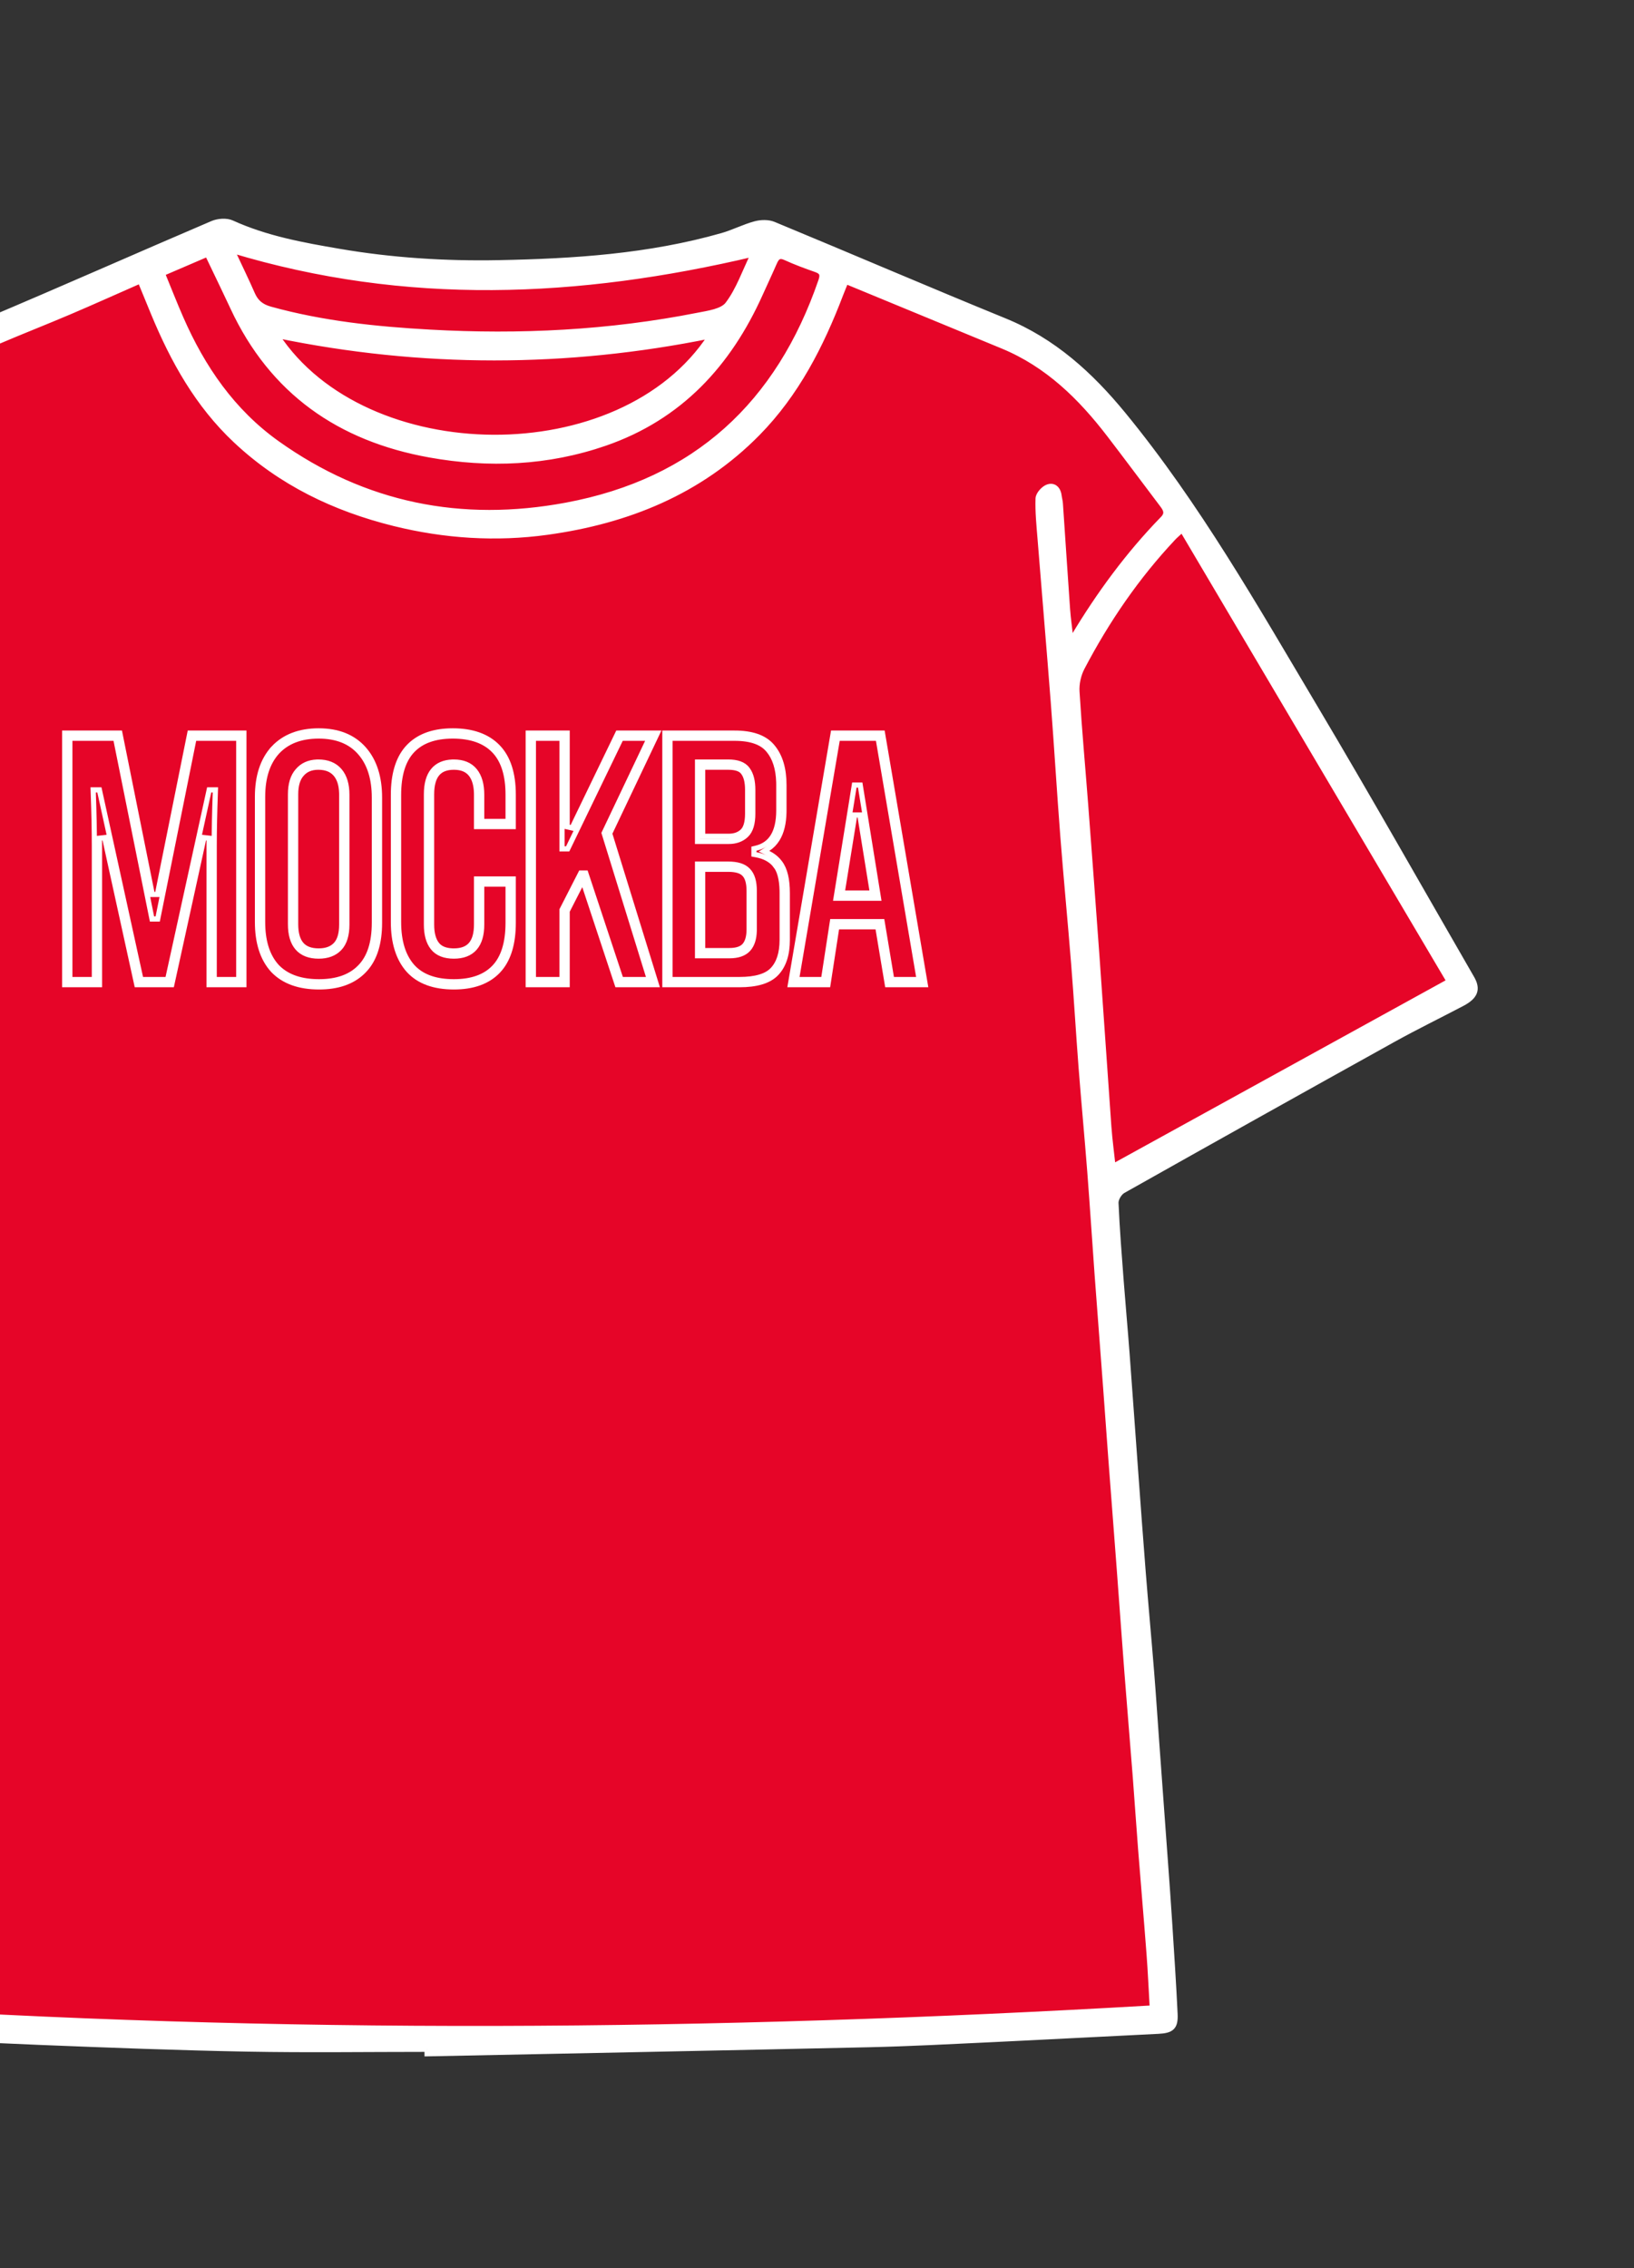 <svg width="317" height="440" viewBox="0 0 317 440" fill="none" xmlns="http://www.w3.org/2000/svg">
<rect x="0" y="0" width="317" height="440" fill="#333333" stroke="none"/>
<path d="M82.861 397.569C71.235 397.569 59.6 397.737 47.974 397.521C34.581 397.274 21.188 396.756 7.803 396.222C-4.095 395.744 -15.993 395.082 -27.883 394.484C-29.651 394.396 -31.418 394.197 -33.177 394.054C-34.888 393.91 -35.679 392.945 -35.608 391.279C-35.48 388.553 -35.352 385.835 -35.16 383.116C-34.456 373.12 -33.712 363.123 -33.025 353.126C-32.521 345.768 -32.145 338.41 -31.602 331.06C-31.13 324.675 -30.474 318.297 -29.946 311.912C-29.435 305.742 -28.963 299.571 -28.523 293.401C-27.955 285.533 -27.444 277.657 -26.884 269.789C-26.404 263.1 -25.916 256.412 -25.389 249.723C-24.981 244.51 -24.557 239.296 -24.053 234.083C-23.901 232.464 -24.477 231.564 -25.9 230.782C-47.745 218.817 -69.558 206.787 -91.387 194.797C-94.05 193.339 -94.634 192.254 -93.306 189.967C-76.963 161.938 -60.667 133.877 -44.171 105.943C-38.206 95.835 -30.954 86.596 -23.294 77.707C-17.593 71.091 -10.94 65.757 -2.752 62.306C11.96 56.103 26.545 49.614 41.226 43.341C42.313 42.878 43.936 42.759 44.968 43.229C51.612 46.258 58.705 47.55 65.797 48.761C76.016 50.515 86.363 51.169 96.702 50.97C111.31 50.691 125.895 49.75 140.072 45.708C142.255 45.086 144.31 44.01 146.501 43.42C147.612 43.117 149.035 43.078 150.075 43.508C165.035 49.702 179.9 56.103 194.892 62.226C204.367 66.092 211.556 72.645 217.913 80.386C232.369 98.011 243.556 117.766 255.142 137.241C265.481 154.627 275.428 172.245 285.542 189.767C286.782 191.904 286.254 193.339 283.687 194.694C279.25 197.03 274.74 199.222 270.358 201.653C252.831 211.387 235.336 221.168 217.873 231.006C217.169 231.404 216.465 232.576 216.497 233.365C216.713 238.443 217.121 243.513 217.505 248.576C217.865 253.271 218.296 257.966 218.648 262.67C219.216 270.235 219.744 277.808 220.303 285.381C220.783 291.918 221.255 298.463 221.775 305C222.286 311.457 222.886 317.915 223.406 324.372C223.782 329.075 224.085 333.779 224.429 338.482C224.965 345.904 225.517 353.333 226.052 360.755C226.356 364.948 226.668 369.134 226.932 373.327C227.3 379.138 227.692 384.942 227.963 390.753C228.083 393.304 227.284 393.942 224.717 394.069C213.779 394.596 202.84 395.194 191.902 395.712C184.138 396.078 176.374 396.493 168.601 396.668C140.024 397.306 111.446 397.856 82.861 398.438C82.861 398.151 82.861 397.864 82.853 397.569H82.861ZM164.108 54.581C163.724 55.522 163.372 56.327 163.068 57.14C159.286 67.057 154.497 76.408 146.98 84.061C135.778 95.46 121.713 101.112 106.169 103.257C96.23 104.628 86.283 103.99 76.488 101.567C64.902 98.697 54.483 93.691 45.719 85.456C38.347 78.536 33.582 69.975 29.776 60.783C28.92 58.71 28.072 56.63 27.193 54.501C22.403 56.606 17.918 58.631 13.384 60.56C8.778 62.521 4.116 64.338 -0.481 66.307C-7.222 69.193 -13.331 73.076 -18.096 78.68C-23.206 84.691 -27.955 91.004 -32.953 97.103C-34.272 98.713 -33.385 99.638 -32.481 100.889C-27.236 108.08 -22.054 115.326 -16.857 122.549C-16.529 123.003 -16.201 123.45 -15.626 124.247C-15.45 121.975 -15.29 120.149 -15.178 118.324C-14.722 111.037 -14.338 103.743 -13.755 96.465C-13.691 95.652 -12.491 94.934 -11.812 94.177C-11.148 94.847 -10.38 95.445 -9.853 96.21C-9.557 96.64 -9.549 97.358 -9.589 97.932C-10.124 106.023 -10.668 114.115 -11.26 122.198C-11.796 129.468 -12.411 136.739 -12.955 144.017C-13.323 148.943 -13.579 153.878 -13.954 158.805C-14.634 167.693 -15.378 176.574 -16.065 185.462C-16.569 191.999 -17.025 198.544 -17.505 205.081C-18.064 212.798 -18.632 220.515 -19.192 228.223C-19.552 233.23 -19.88 238.228 -20.255 243.234C-20.775 250.218 -21.343 257.193 -21.855 264.176C-22.214 269.103 -22.478 274.038 -22.838 278.964C-23.382 286.458 -23.973 293.951 -24.533 301.445C-25.013 307.918 -25.461 314.383 -25.964 320.856C-26.5 327.688 -27.116 334.512 -27.636 341.344C-28.155 348.176 -28.603 355.015 -29.091 361.855C-29.634 369.429 -30.194 377.002 -30.762 384.567C-30.882 386.209 -31.066 387.851 -31.218 389.51C53.819 395.249 138.569 394.5 223.55 389.557C223.334 385.906 223.19 382.462 222.926 379.027C222.414 372.266 221.823 365.522 221.295 358.762C220.927 354.131 220.631 349.499 220.271 344.875C219.736 338.043 219.16 331.219 218.632 324.388C218.12 317.779 217.657 311.162 217.161 304.546C216.617 297.347 216.057 290.149 215.514 282.95C215.17 278.39 214.85 273.838 214.514 269.278C213.963 261.928 213.395 254.586 212.851 247.236C212.363 240.548 211.94 233.852 211.42 227.163C210.9 220.483 210.268 213.818 209.749 207.138C209.229 200.378 208.837 193.61 208.293 186.858C207.638 178.631 206.838 170.412 206.198 162.185C205.527 153.519 205.015 144.838 204.343 136.165C203.528 125.586 202.616 115.015 201.777 104.437C201.569 101.862 201.305 99.279 201.393 96.712C201.417 95.931 202.4 94.815 203.192 94.504C204.399 94.034 205.287 94.815 205.447 96.186C205.511 96.696 205.663 97.198 205.695 97.709C206.158 104.54 206.598 111.38 207.086 118.22C207.214 120.069 207.486 121.911 207.71 123.84C208.022 123.657 208.197 123.617 208.261 123.505C213.211 115.262 218.864 107.546 225.589 100.634C226.588 99.614 226.156 98.817 225.485 97.932C222.062 93.404 218.672 88.844 215.218 84.34C209.629 77.053 203.208 70.74 194.516 67.152C184.457 62.999 174.398 58.846 164.092 54.589L164.108 54.581ZM229.331 102.755C228.395 103.624 228.003 103.95 227.652 104.317C220.527 111.882 214.73 120.38 209.925 129.54C209.213 130.903 208.829 132.649 208.925 134.18C209.373 141.53 210.053 148.864 210.612 156.206C211.372 166.123 212.115 176.032 212.827 185.957C213.603 196.83 214.322 207.712 215.106 218.585C215.29 221.184 215.65 223.775 215.922 226.294C237.607 214.352 259.124 202.498 281.137 190.381C264.017 161.419 246.762 132.235 229.331 102.755ZM-88.645 190.572C-66.832 202.602 -45.323 214.464 -23.686 226.398C-23.478 223.552 -23.278 220.706 -23.062 217.86C-22.51 210.446 -21.926 203.024 -21.399 195.611C-20.887 188.484 -20.455 181.349 -19.935 174.23C-19.416 167.183 -18.848 160.144 -18.272 153.097C-17.904 148.545 -17.385 144.009 -17.145 139.457C-16.993 136.643 -16.009 133.773 -17.401 130.991C-22.51 120.795 -28.995 111.556 -36.911 102.89C-55.422 131.637 -71.925 161.292 -88.645 190.572ZM31.511 53.058C32.766 56.103 33.877 58.965 35.109 61.772C39.323 71.385 45.112 79.828 53.779 86.006C70.723 98.083 89.529 101.798 109.871 98.004C134.986 93.316 151.058 78.329 159.254 54.493C159.654 53.337 159.526 52.731 158.327 52.309C156.32 51.599 154.313 50.858 152.378 49.981C151.138 49.415 150.682 49.941 150.243 50.946C149.363 52.971 148.42 54.964 147.516 56.972C141.375 70.676 131.9 80.968 117.371 85.99C106.249 89.84 94.839 90.311 83.341 88.246C65.869 85.113 52.78 76.001 45.176 59.675C43.6 56.295 41.961 52.939 40.226 49.303C37.356 50.531 34.621 51.711 31.511 53.05V53.058ZM53.707 65.072C70.795 91.1 120.514 91.738 137.833 65.159C109.935 70.82 81.885 70.883 53.707 65.072ZM146.157 49.28C112.15 57.315 78.783 58.782 45.024 48.586C46.487 51.719 47.774 54.342 48.942 57.02C49.638 58.623 50.693 59.483 52.428 59.97C62.559 62.776 72.922 63.86 83.38 64.442C100.86 65.423 118.211 64.562 135.394 61.166C137.433 60.767 140.136 60.408 141.183 59.013C143.278 56.247 144.446 52.779 146.149 49.272L146.157 49.28Z" fill="white"/>
<path d="M164.107 54.58C174.414 58.837 184.473 62.998 194.532 67.144C203.224 70.731 209.644 77.044 215.234 84.331C218.688 88.835 222.078 93.395 225.5 97.923C226.172 98.816 226.604 99.605 225.604 100.625C218.88 107.529 213.227 115.246 208.277 123.496C208.213 123.6 208.045 123.64 207.725 123.831C207.509 121.902 207.238 120.061 207.102 118.211C206.614 111.379 206.182 104.539 205.71 97.7C205.678 97.189 205.526 96.687 205.462 96.177C205.295 94.806 204.407 94.025 203.208 94.495C202.408 94.806 201.432 95.922 201.409 96.703C201.321 99.27 201.584 101.853 201.792 104.428C202.64 115.006 203.551 125.577 204.359 136.156C205.023 144.821 205.542 153.502 206.214 162.176C206.854 170.403 207.653 178.622 208.309 186.849C208.845 193.609 209.237 200.377 209.764 207.129C210.284 213.809 210.916 220.474 211.435 227.154C211.955 233.843 212.379 240.539 212.867 247.227C213.402 254.577 213.978 261.919 214.53 269.27C214.874 273.829 215.186 278.381 215.529 282.941C216.073 290.14 216.633 297.338 217.177 304.537C217.672 311.154 218.136 317.77 218.648 324.379C219.176 331.211 219.751 338.035 220.287 344.866C220.647 349.498 220.951 354.13 221.31 358.753C221.838 365.506 222.43 372.258 222.942 379.018C223.206 382.454 223.349 385.898 223.565 389.549C138.576 394.491 53.835 395.241 -31.202 389.501C-31.05 387.843 -30.866 386.2 -30.746 384.558C-30.179 376.985 -29.619 369.42 -29.075 361.846C-28.579 355.007 -28.14 348.167 -27.62 341.335C-27.1 334.503 -26.485 327.679 -25.949 320.847C-25.445 314.382 -24.997 307.909 -24.517 301.436C-23.958 293.942 -23.366 286.449 -22.822 278.955C-22.462 274.029 -22.199 269.094 -21.839 264.168C-21.327 257.184 -20.759 250.209 -20.24 243.225C-19.864 238.227 -19.536 233.221 -19.176 228.215C-18.616 220.498 -18.049 212.781 -17.489 205.072C-17.009 198.535 -16.553 191.99 -16.05 185.454C-15.362 176.565 -14.618 167.684 -13.939 158.796C-13.563 153.869 -13.307 148.935 -12.939 144.008C-12.396 136.738 -11.78 129.467 -11.244 122.189C-10.652 114.106 -10.109 106.014 -9.573 97.923C-9.533 97.349 -9.541 96.631 -9.837 96.201C-10.365 95.436 -11.132 94.838 -11.796 94.168C-12.468 94.925 -13.675 95.651 -13.739 96.456C-14.323 103.734 -14.706 111.028 -15.162 118.315C-15.274 120.14 -15.434 121.966 -15.61 124.238C-16.194 123.441 -16.521 122.986 -16.841 122.54C-22.047 115.317 -27.22 108.071 -32.465 100.88C-33.377 99.629 -34.265 98.712 -32.937 97.094C-27.932 90.995 -23.182 84.681 -18.081 78.671C-13.323 73.067 -7.206 69.184 -0.466 66.299C4.132 64.329 8.794 62.512 13.399 60.551C17.933 58.622 22.419 56.597 27.208 54.492C28.08 56.621 28.928 58.701 29.791 60.774C33.597 69.966 38.371 78.519 45.735 85.447C54.499 93.682 64.917 98.68 76.504 101.558C86.299 103.989 96.246 104.619 106.185 103.248C121.737 101.104 135.794 95.444 146.996 84.052C154.52 76.399 159.302 67.048 163.084 57.131C163.396 56.318 163.74 55.513 164.123 54.572L164.107 54.58Z" fill="#E60528"/>
<path d="M229.338 102.762C246.769 132.242 264.017 161.426 281.144 190.388C259.131 202.513 237.614 214.359 215.929 226.301C215.657 223.782 215.305 221.191 215.113 218.592C214.33 207.719 213.618 196.837 212.834 185.964C212.123 176.047 211.371 166.13 210.619 156.213C210.06 148.871 209.38 141.537 208.932 134.187C208.836 132.656 209.22 130.91 209.932 129.547C214.737 120.379 220.542 111.882 227.659 104.324C228.003 103.957 228.403 103.631 229.338 102.762Z" fill="#E60528"/>
<path d="M-88.645 190.572C-71.925 161.292 -55.422 131.628 -36.919 102.889C-28.995 111.563 -22.518 120.802 -17.409 130.99C-16.018 133.772 -17.001 136.642 -17.153 139.456C-17.393 144.008 -17.913 148.552 -18.281 153.096C-18.848 160.135 -19.424 167.182 -19.944 174.229C-20.463 181.356 -20.895 188.483 -21.407 195.61C-21.935 203.031 -22.518 210.445 -23.07 217.859C-23.286 220.705 -23.486 223.551 -23.694 226.397C-45.331 214.463 -66.832 202.601 -88.653 190.571L-88.645 190.572Z" fill="#E60528"/>
<path d="M31.51 53.057C34.621 51.718 37.363 50.546 40.226 49.31C41.961 52.946 43.6 56.294 45.175 59.682C52.779 76.008 65.869 85.12 83.34 88.253C94.83 90.318 106.241 89.839 117.371 85.997C131.9 80.975 141.367 70.683 147.516 56.979C148.419 54.971 149.363 52.97 150.242 50.953C150.682 49.948 151.138 49.422 152.377 49.988C154.312 50.873 156.319 51.614 158.326 52.316C159.534 52.738 159.654 53.336 159.254 54.5C151.058 78.336 134.986 93.331 109.871 98.01C89.529 101.805 70.722 98.082 53.779 86.013C45.111 79.835 39.322 71.392 35.108 61.779C33.877 58.964 32.758 56.102 31.51 53.065V53.057Z" fill="#E60528"/>
<path d="M53.707 65.079C81.885 70.89 109.935 70.826 137.833 65.166C120.513 91.745 70.795 91.107 53.707 65.079Z" fill="#E60528"/>
<path d="M146.164 49.279C144.461 52.778 143.294 56.254 141.199 59.02C140.143 60.407 137.449 60.766 135.41 61.173C118.219 64.561 100.867 65.422 83.396 64.449C72.937 63.867 62.583 62.775 52.444 59.977C50.709 59.498 49.653 58.63 48.958 57.027C47.79 54.349 46.503 51.726 45.039 48.593C78.798 58.797 112.166 57.322 146.172 49.287L146.164 49.279Z" fill="#E60528"/>
<path d="M-88.645 190.572C-66.832 202.602 -45.323 214.464 -23.686 226.398C-23.478 223.552 -23.278 220.706 -23.062 217.86C-22.51 210.446 -21.926 203.024 -21.399 195.611C-20.887 188.484 -20.455 181.349 -19.935 174.23C-19.416 167.183 -18.848 160.144 -18.272 153.097C-17.904 148.545 -17.385 144.009 -17.145 139.457C-16.993 136.643 -16.009 133.773 -17.401 130.991C-22.51 120.795 -28.995 111.556 -36.911 102.89C-55.422 131.637 -71.925 161.292 -88.645 190.572ZM-88.645 190.572C-71.925 161.292 -55.422 131.628 -36.919 102.889C-28.995 111.563 -22.518 120.802 -17.409 130.99C-16.018 133.772 -17.001 136.642 -17.153 139.456C-17.393 144.008 -17.913 148.552 -18.281 153.096C-18.848 160.135 -19.424 167.182 -19.944 174.229C-20.463 181.356 -20.895 188.483 -21.407 195.61C-21.935 203.031 -22.518 210.445 -23.07 217.859C-23.286 220.705 -23.486 223.551 -23.694 226.397C-45.331 214.463 -66.832 202.601 -88.653 190.571L-88.645 190.572ZM82.861 397.569C71.235 397.569 59.6 397.737 47.974 397.521C34.581 397.274 21.188 396.756 7.803 396.222C-4.095 395.744 -15.993 395.082 -27.883 394.484C-29.651 394.396 -31.418 394.197 -33.177 394.054C-34.888 393.91 -35.679 392.945 -35.608 391.279C-35.48 388.553 -35.352 385.835 -35.16 383.116C-34.456 373.119 -33.712 363.123 -33.025 353.126C-32.521 345.768 -32.145 338.41 -31.602 331.06C-31.13 324.675 -30.474 318.297 -29.946 311.912C-29.435 305.742 -28.963 299.571 -28.523 293.401C-27.955 285.533 -27.444 277.657 -26.884 269.789C-26.404 263.1 -25.916 256.412 -25.389 249.723C-24.981 244.51 -24.557 239.296 -24.053 234.083C-23.901 232.464 -24.477 231.564 -25.9 230.782C-47.745 218.817 -69.558 206.787 -91.387 194.797C-94.05 193.339 -94.634 192.254 -93.306 189.967C-76.963 161.938 -60.667 133.877 -44.171 105.943C-38.206 95.835 -30.954 86.596 -23.294 77.707C-17.593 71.091 -10.94 65.757 -2.752 62.306C11.96 56.103 26.545 49.614 41.226 43.341C42.313 42.878 43.936 42.759 44.968 43.229C51.612 46.258 58.705 47.55 65.797 48.761C76.016 50.515 86.363 51.169 96.702 50.97C111.31 50.691 125.895 49.75 140.072 45.708C142.255 45.086 144.31 44.01 146.501 43.42C147.612 43.117 149.035 43.078 150.075 43.508C165.035 49.702 179.9 56.103 194.892 62.226C204.367 66.092 211.556 72.645 217.913 80.386C232.369 98.011 243.556 117.766 255.142 137.241C265.481 154.627 275.428 172.245 285.542 189.767C286.782 191.904 286.254 193.339 283.687 194.694C279.25 197.03 274.74 199.222 270.358 201.653C252.831 211.387 235.336 221.168 217.873 231.006C217.169 231.404 216.465 232.576 216.497 233.365C216.713 238.443 217.121 243.513 217.505 248.576C217.865 253.271 218.296 257.966 218.648 262.67C219.216 270.235 219.744 277.808 220.303 285.381C220.783 291.918 221.255 298.463 221.775 305C222.286 311.457 222.886 317.915 223.406 324.372C223.782 329.075 224.085 333.778 224.429 338.482C224.965 345.904 225.517 353.333 226.052 360.755C226.356 364.948 226.668 369.134 226.932 373.327C227.3 379.138 227.692 384.942 227.963 390.753C228.083 393.304 227.284 393.942 224.717 394.069C213.779 394.596 202.84 395.194 191.902 395.712C184.138 396.078 176.374 396.493 168.601 396.668C140.024 397.306 111.446 397.856 82.861 398.438C82.861 398.151 82.861 397.864 82.853 397.569H82.861ZM164.108 54.581C163.724 55.522 163.372 56.327 163.068 57.14C159.286 67.057 154.497 76.408 146.98 84.061C135.778 95.46 121.713 101.112 106.169 103.257C96.23 104.628 86.283 103.99 76.488 101.567C64.902 98.697 54.483 93.691 45.719 85.456C38.347 78.536 33.582 69.975 29.776 60.783C28.92 58.71 28.072 56.63 27.193 54.501C22.403 56.606 17.918 58.63 13.384 60.56C8.778 62.521 4.116 64.338 -0.481 66.307C-7.222 69.193 -13.331 73.076 -18.096 78.68C-23.206 84.691 -27.955 91.004 -32.953 97.103C-34.272 98.713 -33.385 99.638 -32.481 100.889C-27.236 108.08 -22.054 115.326 -16.857 122.549C-16.529 123.003 -16.201 123.45 -15.626 124.247C-15.45 121.975 -15.29 120.149 -15.178 118.324C-14.722 111.037 -14.338 103.743 -13.755 96.465C-13.691 95.652 -12.491 94.934 -11.812 94.177C-11.148 94.847 -10.38 95.445 -9.853 96.21C-9.557 96.64 -9.549 97.358 -9.589 97.932C-10.124 106.023 -10.668 114.115 -11.26 122.198C-11.796 129.468 -12.411 136.739 -12.955 144.017C-13.323 148.943 -13.579 153.878 -13.954 158.805C-14.634 167.693 -15.378 176.574 -16.065 185.462C-16.569 191.999 -17.025 198.544 -17.505 205.081C-18.064 212.798 -18.632 220.515 -19.192 228.223C-19.552 233.23 -19.88 238.228 -20.255 243.234C-20.775 250.218 -21.343 257.193 -21.855 264.176C-22.214 269.103 -22.478 274.038 -22.838 278.964C-23.382 286.458 -23.973 293.951 -24.533 301.445C-25.013 307.918 -25.461 314.383 -25.964 320.856C-26.5 327.688 -27.116 334.512 -27.636 341.344C-28.155 348.176 -28.603 355.015 -29.091 361.855C-29.634 369.429 -30.194 377.002 -30.762 384.567C-30.882 386.209 -31.066 387.851 -31.218 389.51C53.819 395.249 138.569 394.5 223.55 389.557C223.334 385.906 223.19 382.462 222.926 379.027C222.414 372.266 221.823 365.522 221.295 358.762C220.927 354.131 220.631 349.499 220.271 344.875C219.736 338.043 219.16 331.219 218.632 324.388C218.12 317.779 217.657 311.162 217.161 304.546C216.617 297.347 216.057 290.149 215.514 282.95C215.17 278.39 214.85 273.838 214.514 269.278C213.963 261.928 213.395 254.586 212.851 247.236C212.363 240.548 211.94 233.852 211.42 227.163C210.9 220.483 210.268 213.818 209.749 207.138C209.229 200.378 208.837 193.61 208.293 186.858C207.638 178.631 206.838 170.412 206.198 162.185C205.527 153.519 205.015 144.838 204.343 136.165C203.528 125.586 202.616 115.015 201.777 104.437C201.569 101.862 201.305 99.279 201.393 96.712C201.417 95.931 202.4 94.815 203.192 94.504C204.399 94.034 205.287 94.815 205.447 96.186C205.511 96.696 205.663 97.198 205.695 97.709C206.158 104.54 206.598 111.38 207.086 118.22C207.214 120.069 207.486 121.911 207.71 123.84C208.022 123.657 208.197 123.617 208.261 123.505C213.211 115.262 218.864 107.546 225.589 100.634C226.588 99.614 226.156 98.817 225.485 97.932C222.062 93.404 218.672 88.844 215.218 84.34C209.629 77.053 203.208 70.74 194.516 67.152C184.457 62.999 174.399 58.846 164.092 54.589L164.108 54.581ZM229.331 102.755C228.395 103.624 228.003 103.95 227.652 104.317C220.527 111.882 214.73 120.38 209.925 129.54C209.213 130.903 208.829 132.649 208.925 134.18C209.373 141.53 210.053 148.864 210.612 156.206C211.372 166.123 212.115 176.032 212.827 185.957C213.603 196.83 214.322 207.712 215.106 218.585C215.29 221.184 215.65 223.775 215.922 226.294C237.607 214.352 259.124 202.498 281.137 190.381C264.017 161.419 246.762 132.235 229.331 102.755ZM31.511 53.058C32.766 56.103 33.877 58.965 35.109 61.772C39.323 71.385 45.112 79.828 53.779 86.006C70.723 98.083 89.529 101.798 109.871 98.004C134.986 93.316 151.058 78.329 159.254 54.493C159.654 53.337 159.526 52.731 158.327 52.309C156.32 51.599 154.313 50.858 152.378 49.981C151.138 49.415 150.682 49.941 150.243 50.946C149.363 52.971 148.42 54.964 147.516 56.972C141.375 70.676 131.9 80.968 117.371 85.99C106.249 89.84 94.839 90.311 83.341 88.246C65.869 85.113 52.78 76.001 45.176 59.675C43.6 56.295 41.961 52.939 40.226 49.303C37.356 50.531 34.621 51.711 31.511 53.05V53.058ZM53.707 65.072C70.795 91.1 120.514 91.738 137.833 65.159C109.935 70.82 81.885 70.883 53.707 65.072ZM146.157 49.28C112.15 57.315 78.783 58.782 45.024 48.586C46.487 51.719 47.774 54.342 48.942 57.02C49.638 58.623 50.693 59.483 52.428 59.97C62.559 62.776 72.922 63.86 83.38 64.442C100.86 65.423 118.211 64.562 135.394 61.166C137.433 60.767 140.136 60.408 141.183 59.013C143.278 56.247 144.446 52.779 146.149 49.272L146.157 49.28ZM164.107 54.58C174.414 58.837 184.473 62.998 194.532 67.144C203.224 70.731 209.644 77.044 215.234 84.331C218.688 88.835 222.078 93.395 225.5 97.923C226.172 98.816 226.604 99.605 225.604 100.625C218.88 107.529 213.227 115.246 208.277 123.496C208.213 123.6 208.045 123.64 207.725 123.831C207.509 121.902 207.238 120.061 207.102 118.211C206.614 111.379 206.182 104.539 205.71 97.7C205.678 97.189 205.526 96.687 205.462 96.177C205.295 94.806 204.407 94.025 203.208 94.495C202.408 94.806 201.432 95.922 201.409 96.703C201.321 99.27 201.584 101.853 201.792 104.428C202.64 115.006 203.551 125.577 204.359 136.156C205.023 144.821 205.542 153.502 206.214 162.176C206.854 170.403 207.653 178.622 208.309 186.849C208.845 193.609 209.237 200.377 209.764 207.129C210.284 213.809 210.916 220.474 211.435 227.154C211.955 233.843 212.379 240.539 212.867 247.227C213.402 254.577 213.978 261.919 214.53 269.27C214.874 273.829 215.186 278.381 215.529 282.941C216.073 290.14 216.633 297.338 217.177 304.537C217.672 311.154 218.136 317.77 218.648 324.379C219.176 331.211 219.751 338.035 220.287 344.866C220.647 349.498 220.951 354.13 221.31 358.753C221.838 365.506 222.43 372.258 222.942 379.018C223.206 382.454 223.349 385.898 223.565 389.549C138.576 394.491 53.835 395.241 -31.202 389.501C-31.05 387.843 -30.866 386.2 -30.746 384.558C-30.179 376.985 -29.619 369.42 -29.075 361.846C-28.579 355.007 -28.14 348.167 -27.62 341.335C-27.1 334.503 -26.485 327.679 -25.949 320.847C-25.445 314.382 -24.997 307.909 -24.517 301.436C-23.958 293.942 -23.366 286.449 -22.822 278.955C-22.462 274.029 -22.199 269.094 -21.839 264.168C-21.327 257.184 -20.759 250.209 -20.24 243.225C-19.864 238.227 -19.536 233.221 -19.176 228.215C-18.616 220.498 -18.049 212.781 -17.489 205.072C-17.009 198.535 -16.553 191.99 -16.05 185.454C-15.362 176.565 -14.618 167.684 -13.939 158.796C-13.563 153.869 -13.307 148.935 -12.939 144.008C-12.396 136.738 -11.78 129.467 -11.244 122.189C-10.652 114.106 -10.109 106.014 -9.573 97.923C-9.533 97.349 -9.541 96.631 -9.837 96.201C-10.365 95.436 -11.132 94.838 -11.796 94.168C-12.468 94.925 -13.675 95.651 -13.739 96.456C-14.323 103.734 -14.706 111.028 -15.162 118.315C-15.274 120.14 -15.434 121.966 -15.61 124.238C-16.194 123.441 -16.521 122.986 -16.841 122.54C-22.047 115.317 -27.22 108.071 -32.465 100.88C-33.377 99.629 -34.265 98.712 -32.937 97.094C-27.932 90.995 -23.182 84.681 -18.081 78.671C-13.323 73.067 -7.206 69.184 -0.466 66.299C4.132 64.329 8.794 62.512 13.399 60.551C17.933 58.622 22.419 56.597 27.208 54.492C28.08 56.621 28.928 58.701 29.791 60.774C33.597 69.966 38.371 78.519 45.735 85.447C54.499 93.682 64.917 98.68 76.504 101.558C86.299 103.989 96.246 104.619 106.185 103.248C121.737 101.104 135.794 95.444 146.996 84.052C154.52 76.399 159.302 67.048 163.084 57.131C163.396 56.318 163.74 55.513 164.123 54.572L164.107 54.58ZM229.338 102.762C246.769 132.242 264.017 161.426 281.144 190.388C259.131 202.513 237.614 214.359 215.929 226.301C215.657 223.782 215.305 221.191 215.113 218.592C214.33 207.719 213.618 196.837 212.834 185.964C212.123 176.047 211.371 166.13 210.619 156.213C210.06 148.871 209.38 141.537 208.932 134.187C208.836 132.656 209.22 130.91 209.932 129.547C214.737 120.379 220.542 111.881 227.659 104.324C228.003 103.957 228.403 103.631 229.338 102.762ZM31.51 53.057C34.621 51.718 37.363 50.546 40.226 49.31C41.961 52.946 43.6 56.294 45.175 59.682C52.779 76.008 65.869 85.12 83.34 88.253C94.83 90.318 106.241 89.839 117.371 85.997C131.9 80.975 141.367 70.683 147.516 56.979C148.419 54.971 149.363 52.97 150.242 50.953C150.682 49.948 151.138 49.422 152.377 49.988C154.312 50.873 156.319 51.614 158.326 52.316C159.534 52.738 159.654 53.336 159.254 54.5C151.058 78.336 134.986 93.331 109.871 98.01C89.529 101.805 70.722 98.082 53.779 86.013C45.111 79.835 39.322 71.392 35.108 61.779C33.877 58.964 32.758 56.102 31.51 53.065V53.057ZM53.707 65.079C81.885 70.89 109.935 70.826 137.833 65.166C120.513 91.745 70.795 91.107 53.707 65.079ZM146.164 49.279C144.461 52.778 143.294 56.254 141.199 59.02C140.143 60.407 137.449 60.766 135.41 61.173C118.218 64.561 100.867 65.422 83.396 64.449C72.937 63.867 62.583 62.775 52.444 59.977C50.709 59.498 49.653 58.63 48.958 57.027C47.79 54.349 46.503 51.726 45.039 48.593C78.799 58.797 112.166 57.322 146.172 49.287L146.164 49.279Z" stroke="white"/>
<path d="M171.199 142.224L179.505 191.031H172.155L170.352 180.217L170.282 179.799H162.351L162.285 180.223L160.623 191.031H153.338L161.645 142.224H171.199ZM162.416 143.64L154.621 189.447L154.523 190.031H159.765L159.83 189.607L161.492 178.799H171.129L172.931 189.613L173 190.031H178.321L178.222 189.447L170.427 143.64L170.356 143.224H162.488L162.416 143.64ZM166.883 152.304L170.429 174.255H162.198L165.744 152.304H166.883ZM163.467 172.675L163.373 173.255H169.254L169.16 172.675L166.807 158.101H165.821L163.467 172.675Z" fill="#E60528" stroke="white"/>
<path d="M142.518 142.224C145.791 142.224 148.25 143.026 149.747 144.756L149.897 144.937C151.38 146.734 152.09 149.21 152.09 152.299V157.195L152.085 157.619C152.037 159.713 151.626 161.441 150.811 162.768C150.327 163.555 149.709 164.182 148.972 164.657L148.221 165.141L149.026 165.527C149.922 165.959 150.67 166.552 151.256 167.318L151.295 167.369C152.289 168.657 152.738 170.653 152.739 173.251V182.323C152.739 185.111 152.058 187.306 150.618 188.822L150.58 188.862C149.141 190.354 146.714 191.031 143.454 191.031H128.987V142.224H142.518ZM129.987 190.031H143.454C146.627 190.031 148.711 189.362 149.864 188.167L149.863 188.166C151.084 186.9 151.739 184.983 151.739 182.323V173.251L151.734 172.781C151.681 170.489 151.236 168.911 150.486 167.956H150.487L150.475 167.94L150.473 167.938L150.314 167.739C149.495 166.77 148.299 166.121 146.676 165.822H146.675L146.266 165.747V164.648L146.651 164.557C148.14 164.201 149.23 163.429 149.958 162.243C150.697 161.042 151.09 159.374 151.09 157.195V152.299L151.082 151.754C151.003 149.072 150.33 147.025 149.117 145.562L149.103 145.544L149.092 145.533C147.882 144.039 145.745 143.224 142.518 143.224H129.987V190.031ZM141.294 167.64C142.963 167.64 144.28 168.002 145.094 168.856L145.132 168.896C145.97 169.757 146.33 171.108 146.33 172.819V180.308L146.326 180.604C146.285 182.065 145.933 183.253 145.198 184.093C144.392 185.014 143.117 185.415 141.51 185.415H135.323V167.64H141.294ZM136.323 184.415H141.51C142.976 184.415 143.909 184.047 144.446 183.434C145.006 182.793 145.33 181.782 145.33 180.308V172.819C145.33 171.19 144.977 170.154 144.397 169.573L144.28 169.456C143.729 168.949 142.776 168.64 141.294 168.64H136.323V184.415ZM141.294 147.839C142.971 147.839 144.274 148.254 144.994 149.249L145.063 149.344C145.739 150.281 146.042 151.603 146.042 153.235V157.843C146.042 159.71 145.654 161.159 144.733 162.023C143.855 162.846 142.717 163.239 141.366 163.239H135.323V147.839H141.294ZM136.323 162.239H141.366C142.513 162.239 143.39 161.912 144.048 161.295C144.662 160.719 145.042 159.624 145.042 157.843V153.235C145.042 151.751 144.774 150.696 144.305 150.001L144.209 149.867L144.198 149.852L144.111 149.738C143.649 149.188 142.771 148.839 141.294 148.839H136.323V162.239Z" fill="#E60528" stroke="white"/>
<path d="M110.031 142.224V160.407L110.981 160.625L119.872 142.224H127.53L118.358 161.521L118.274 161.698L118.331 161.884L127.345 191.031H119.753L113.438 171.953L113.062 170.817L112.518 171.883L110.085 176.647L110.031 176.755V191.031H102.479V142.224H110.031ZM103.479 190.031H109.031V176.515L112.681 169.367H113.635L120.363 189.688L120.476 190.031H125.989L125.788 189.384L117.202 161.62L125.607 143.938L125.947 143.224H120.5L120.364 143.506L110.132 164.68H109.031V143.224H103.479V190.031Z" fill="#E60528" stroke="white"/>
<path d="M87.838 141.791C91.575 141.791 94.506 142.802 96.548 144.895C98.593 146.991 99.57 150.115 99.571 154.171V160.359H92.45V154.171L92.446 153.838C92.399 152.202 92.01 150.997 91.337 150.166C90.641 149.306 89.579 148.839 88.054 148.839C86.548 148.839 85.501 149.284 84.819 150.1C84.121 150.932 83.73 152.237 83.73 154.1V179.371C83.73 181.135 84.103 182.398 84.773 183.235C85.374 183.986 86.336 184.43 87.762 184.482L88.054 184.487C89.591 184.487 90.656 184.049 91.349 183.254C92.053 182.446 92.45 181.182 92.45 179.371V170.52H99.571V179.012L99.56 179.77C99.448 183.5 98.494 186.389 96.624 188.355C94.63 190.452 91.745 191.463 88.054 191.463C84.22 191.463 81.256 190.404 79.26 188.203L79.256 188.198C77.277 185.965 76.323 182.831 76.323 178.867V154.243L76.333 153.485C76.445 149.754 77.398 146.865 79.268 144.898C81.137 142.933 83.79 141.922 87.156 141.803L87.838 141.791ZM87.838 142.791C84.328 142.791 81.742 143.749 79.992 145.588C78.244 147.426 77.323 150.278 77.323 154.243V178.867C77.323 182.673 78.236 185.536 79.995 187.526L80 187.531C81.639 189.338 84.072 190.334 87.38 190.451L88.054 190.463C91.564 190.463 94.15 189.506 95.9 187.667C97.648 185.829 98.57 182.977 98.571 179.012V171.52H93.45V179.371C93.45 181.305 93.03 182.849 92.103 183.912C91.164 184.988 89.783 185.487 88.054 185.487C86.281 185.487 84.886 184.977 83.992 183.859C83.126 182.777 82.73 181.256 82.73 179.371V154.1C82.73 152.122 83.143 150.545 84.053 149.458C84.92 148.423 86.174 147.905 87.737 147.845L88.054 147.839C89.795 147.839 91.18 148.382 92.115 149.536C93.028 150.665 93.45 152.234 93.45 154.171V159.359H98.571V154.171L98.56 153.45C98.45 149.909 97.515 147.316 95.832 145.592C94.034 143.749 91.397 142.791 87.838 142.791Z" fill="#E60528" stroke="white"/>
<path d="M61.825 141.791C65.534 141.791 68.467 142.934 70.55 145.271C72.622 147.596 73.628 150.776 73.628 154.747V179.012L73.617 179.77C73.499 183.501 72.497 186.39 70.536 188.355L70.319 188.573C68.291 190.52 65.46 191.463 61.896 191.463C58.06 191.463 55.056 190.403 52.967 188.213L52.958 188.204C50.928 185.971 49.949 182.834 49.949 178.867V154.604C49.949 150.633 50.954 147.473 53.031 145.194L53.035 145.189L53.043 145.181L53.042 145.18C55.172 142.903 58.123 141.791 61.825 141.791ZM61.825 142.791C58.336 142.791 55.674 143.831 53.774 145.862L53.77 145.867C51.91 147.908 50.949 150.798 50.949 154.604V178.867C50.949 182.434 51.773 185.17 53.364 187.139L53.692 187.522L53.7 187.532C55.431 189.341 57.916 190.334 61.223 190.451L61.896 190.463C65.402 190.463 68.015 189.507 69.814 187.666L69.823 187.657C71.661 185.818 72.628 182.971 72.628 179.012V154.747L72.617 154.044C72.504 150.581 71.55 147.895 69.803 145.936C67.95 143.857 65.316 142.791 61.825 142.791ZM61.752 147.839C63.494 147.839 64.895 148.382 65.875 149.525C66.843 150.655 67.292 152.228 67.292 154.171V179.371C67.292 181.353 66.847 182.919 65.859 183.963C64.877 184.999 63.508 185.487 61.825 185.487C60.072 185.487 58.672 184.982 57.722 183.894C56.783 182.818 56.357 181.257 56.357 179.299V154.1C56.357 152.168 56.799 150.618 57.766 149.533L57.773 149.525C58.686 148.46 59.929 147.91 61.446 147.846L61.752 147.839ZM61.752 148.839C60.34 148.839 59.29 149.295 58.537 150.17L58.529 150.179L58.512 150.198C57.769 151.033 57.357 152.305 57.357 154.1V179.299C57.357 181.133 57.758 182.416 58.475 183.236C59.18 184.043 60.264 184.487 61.825 184.487C63.31 184.487 64.388 184.063 65.134 183.275C65.873 182.495 66.292 181.229 66.292 179.371V154.171L66.287 153.839C66.239 152.208 65.828 151.007 65.117 150.177C64.369 149.305 63.275 148.839 61.752 148.839Z" fill="#E60528" stroke="white"/>
<path d="M23.25 142.224L29.55 173.531H30.53L36.831 142.224H47.317V191.031H40.557V164.107C40.557 163.622 40.562 163.123 40.566 162.604L39.577 162.493L33.322 191.031H26.542L20.287 162.497L19.299 162.608C19.303 163.126 19.309 163.623 19.309 164.107V191.031H12.549V142.224H23.25ZM13.549 190.031H18.309V164.107C18.309 161.187 18.237 157.738 18.093 153.758L18.075 153.239H19.282L27.261 189.639L27.347 190.031H32.518L32.604 189.639L40.582 153.239H41.79L41.772 153.757V153.758C41.628 157.738 41.557 161.187 41.557 164.107V190.031H46.317V143.224H37.651L37.57 143.625L30.594 178.287H29.488L22.512 143.625L22.431 143.224H13.549V190.031Z" fill="#E60528" stroke="white"/>
</svg>
